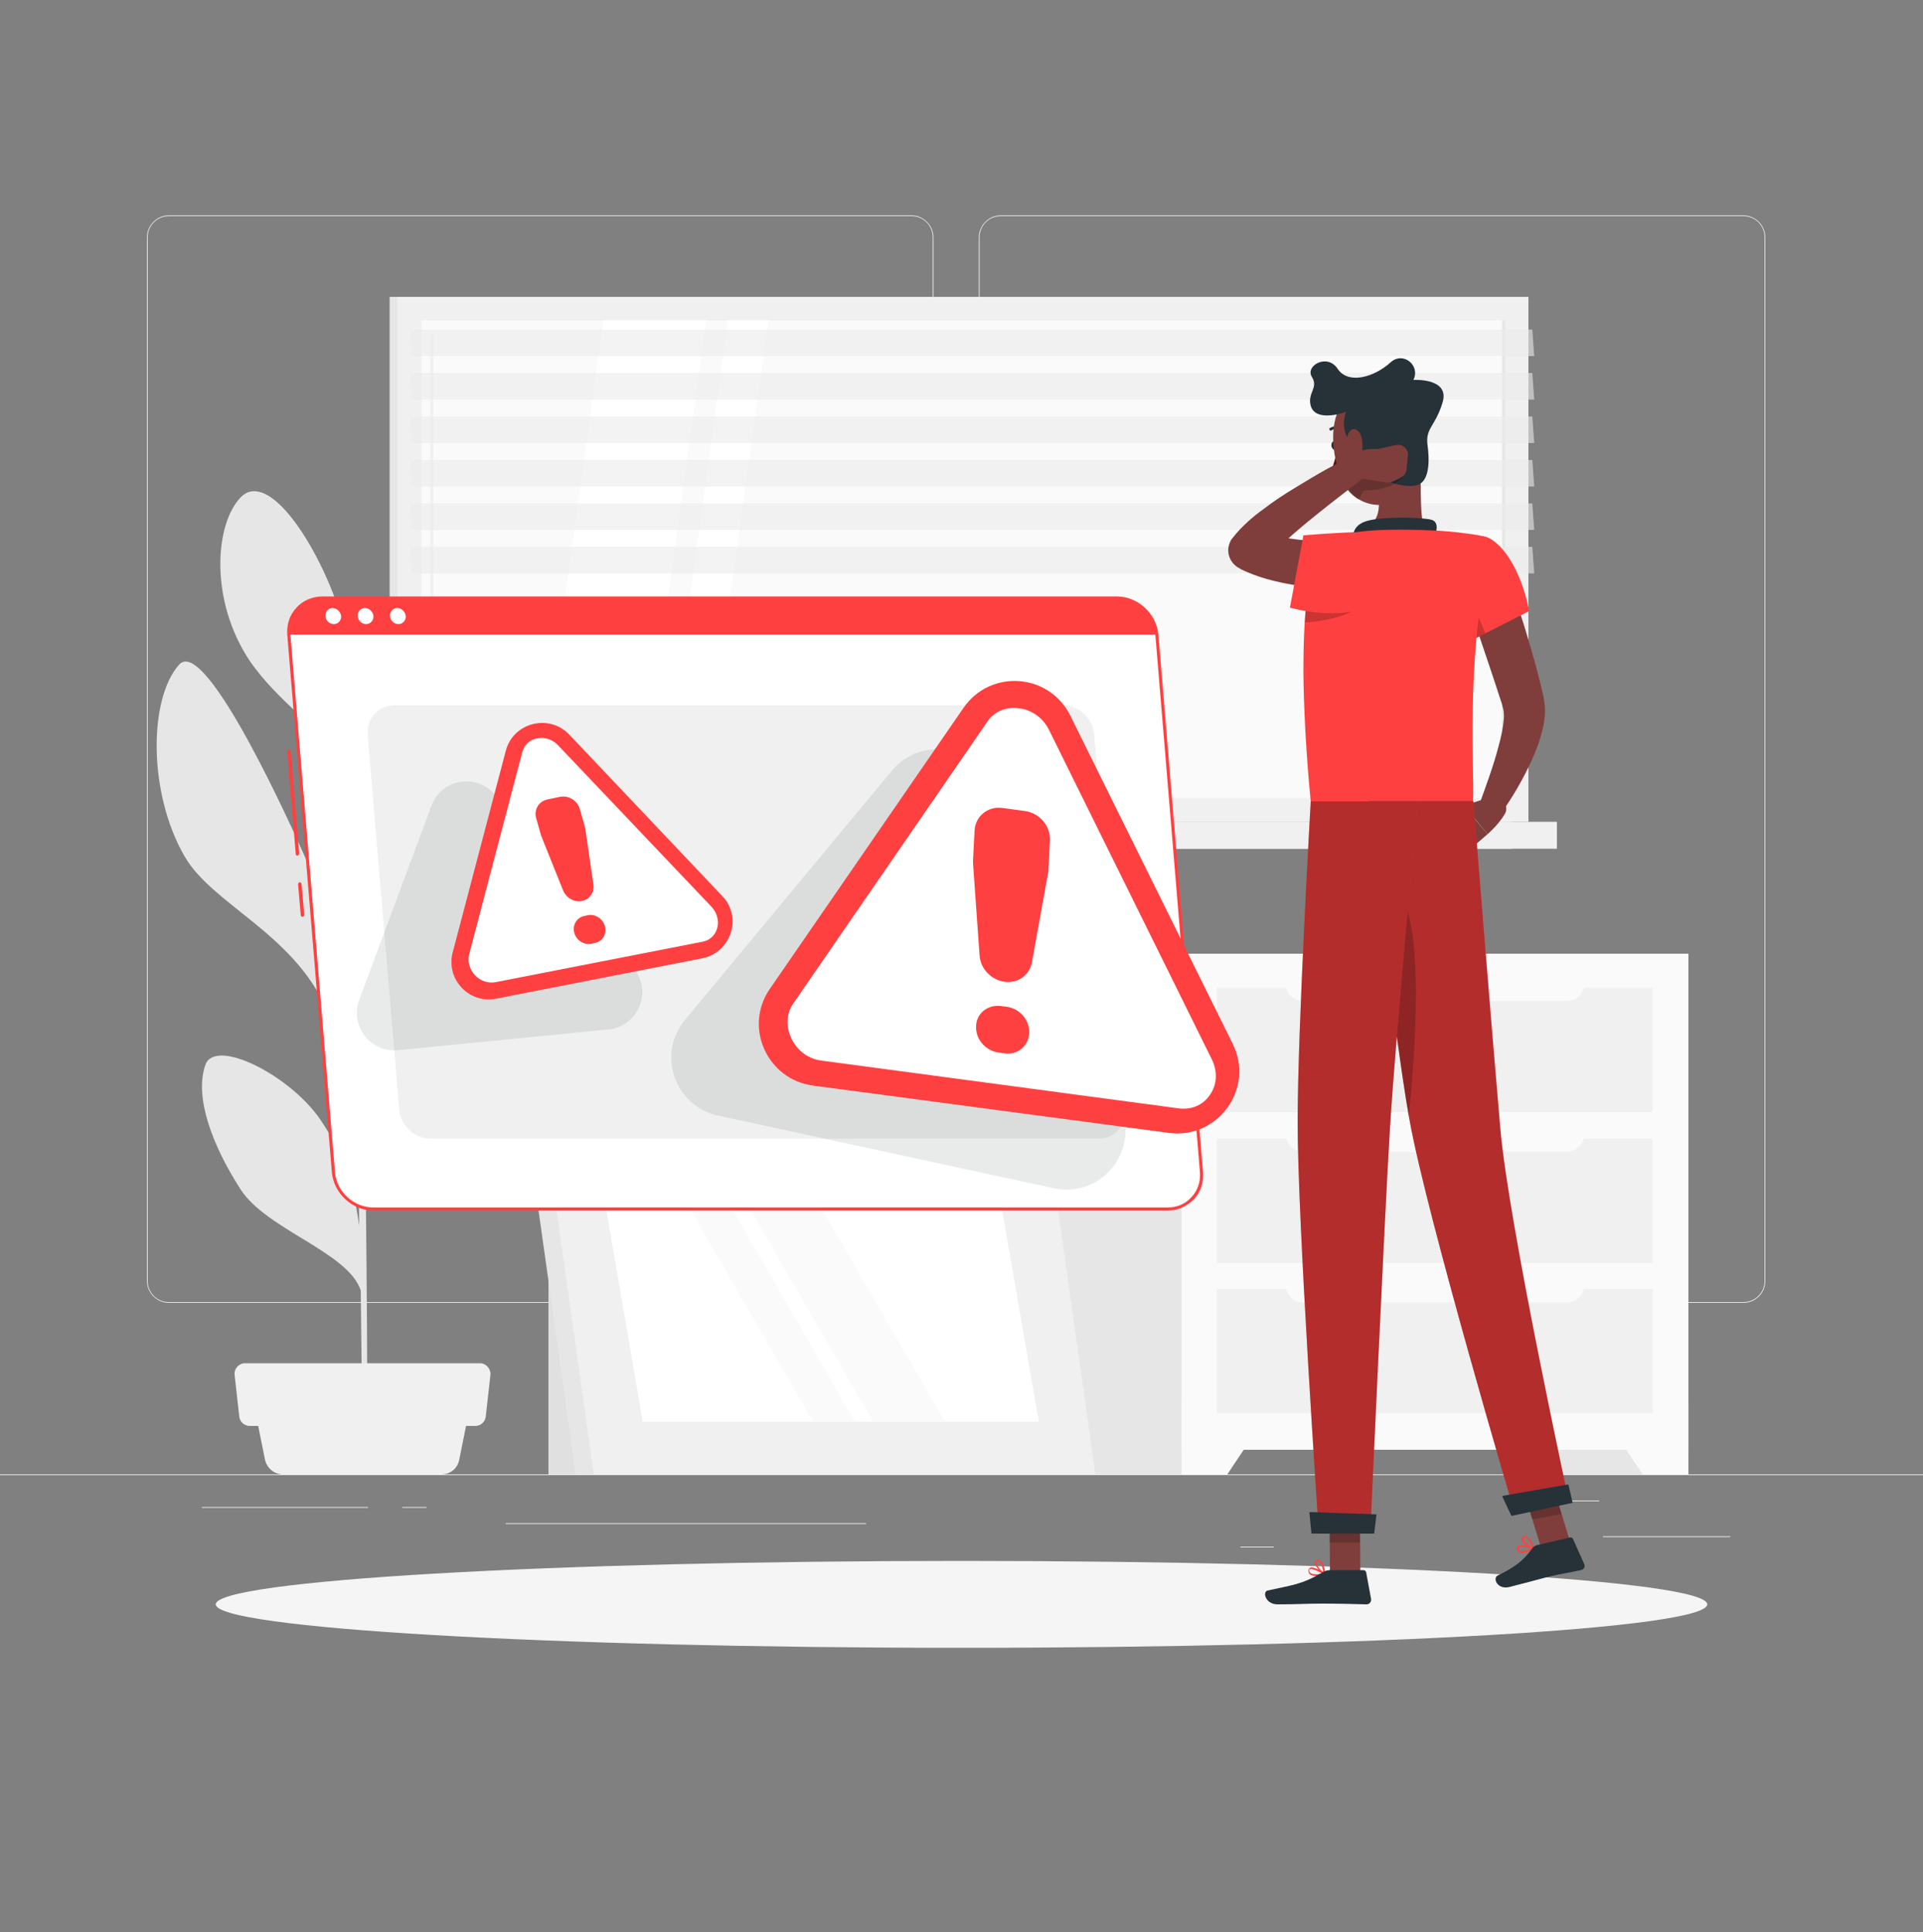 <svg width="200" height="201" viewBox="0 0 200 201" fill="none" xmlns="http://www.w3.org/2000/svg">
<rect x="0" y="0" width="200" height="201" fill="#808080" stroke="none"/>
<g id="Error 1">
<g id="Background_Complete">
<g id="Group">
<path id="Vector" d="M200 153.36H0V153.44H200V153.36Z" fill="#EBEBEB"/>
<path id="Vector_2" d="M179.959 159.8H166.719V159.88H179.959V159.8Z" fill="#EBEBEB"/>
<path id="Vector_3" d="M132.48 160.88H129V160.96H132.48V160.88Z" fill="#EBEBEB"/>
<path id="Vector_4" d="M166.321 156.081H158.641V156.161H166.321V156.081Z" fill="#EBEBEB"/>
<path id="Vector_5" d="M38.28 156.76H21V156.84H38.28V156.76Z" fill="#EBEBEB"/>
<path id="Vector_6" d="M44.36 156.76H41.84V156.84H44.36V156.76Z" fill="#EBEBEB"/>
<path id="Vector_7" d="M90.082 158.44H52.602V158.52H90.082V158.44Z" fill="#EBEBEB"/>
<path id="Vector_8" d="M94.801 135.52H17.561C16.321 135.52 15.281 134.48 15.281 133.24V24.68C15.281 23.44 16.321 22.4 17.561 22.4H94.801C96.041 22.4 97.081 23.44 97.081 24.68V133.24C97.081 134.48 96.081 135.52 94.801 135.52ZM17.561 22.48C16.361 22.48 15.361 23.44 15.361 24.68V133.24C15.361 134.44 16.321 135.44 17.561 135.44H94.801C96.001 135.44 97.001 134.48 97.001 133.24V24.68C97.001 23.48 96.041 22.48 94.801 22.48H17.561Z" fill="#EBEBEB"/>
<path id="Vector_9" d="M181.321 135.52H104.081C102.841 135.52 101.801 134.48 101.801 133.24V24.68C101.801 23.44 102.841 22.4 104.081 22.4H181.321C182.561 22.4 183.601 23.44 183.601 24.68V133.24C183.601 134.48 182.601 135.52 181.321 135.52ZM104.081 22.48C102.881 22.48 101.881 23.44 101.881 24.68V133.24C101.881 134.44 102.841 135.44 104.081 135.44H181.321C182.521 135.44 183.521 134.48 183.521 133.24V24.68C183.521 23.48 182.561 22.48 181.321 22.48H104.081Z" fill="#EBEBEB"/>
</g>
<g id="Group_2">
<g id="Group_3">
<path id="Vector_10" d="M157.243 30.88H40.523V85.48H157.243V30.88Z" fill="#E6E6E6"/>
<path id="Vector_11" d="M158.964 30.88H41.324V85.48H158.964V30.88Z" fill="#F0F0F0"/>
<path id="Vector_12" d="M157.243 85.481H40.523V88.281H157.243V85.481Z" fill="#E6E6E6"/>
<path id="Vector_13" d="M161.925 85.481H44.285V88.281H161.925V85.481Z" fill="#F0F0F0"/>
<path id="Vector_14" d="M156.535 83.008V33.328L43.815 33.328L43.815 83.008L156.535 83.008Z" fill="#FAFAFA"/>
<path id="Vector_15" d="M55.883 83L62.763 33.32H73.443L66.603 83H55.883Z" fill="white"/>
<path id="Vector_16" d="M44.922 80.56C44.842 80.56 44.762 80.48 44.762 80.4V34.92C44.762 34.84 44.842 34.76 44.922 34.76C45.002 34.76 45.082 34.84 45.082 34.92V80.4C45.122 80.48 45.042 80.56 44.922 80.56Z" fill="#F0F0F0"/>
<path id="Vector_17" d="M68.883 83L75.723 33.32H79.923L73.043 83H68.883Z" fill="white"/>
<path id="Vector_18" d="M156.543 83V33.32H156.223V83H156.543Z" fill="#E6E6E6"/>
<path id="Vector_19" opacity="0.6" d="M159.565 37.04H42.844L42.645 34.28H159.365L159.565 37.04Z" fill="#EBEBEB"/>
<path id="Vector_20" opacity="0.6" d="M159.565 41.56H42.844L42.645 38.8H159.365L159.565 41.56Z" fill="#EBEBEB"/>
<path id="Vector_21" opacity="0.6" d="M159.565 46.08H42.844L42.645 43.32H159.365L159.565 46.08Z" fill="#EBEBEB"/>
<path id="Vector_22" opacity="0.6" d="M159.565 50.6H42.844L42.645 47.84H159.365L159.565 50.6Z" fill="#EBEBEB"/>
<path id="Vector_23" opacity="0.6" d="M159.565 55.12H42.844L42.645 52.36H159.365L159.565 55.12Z" fill="#EBEBEB"/>
<path id="Vector_24" opacity="0.6" d="M159.565 59.64H42.844L42.645 56.88H159.365L159.565 59.64Z" fill="#EBEBEB"/>
</g>
<g id="Group_4">
<g id="Group_5">
<path id="Vector_25" d="M175.601 99.2H157.801V153.36H175.601V99.2Z" fill="#E6E6E6"/>
<path id="Vector_26" d="M170.844 153.36H175.604V145.88H165.844L170.844 153.36Z" fill="#FAFAFA"/>
<path id="Vector_27" d="M127.042 99.2H109.242V153.36H127.042V99.2Z" fill="#E6E6E6"/>
<path id="Vector_28" d="M175.603 99.2H122.883V150.8H175.603V99.2Z" fill="#FAFAFA"/>
<path id="Vector_29" d="M127.643 153.36H122.883V145.88H132.643L127.643 153.36Z" fill="#FAFAFA"/>
<path id="Vector_30" d="M171.883 118.44H126.562V131.36H171.883V118.44Z" fill="#F0F0F0"/>
<path id="Vector_31" d="M171.883 134.08H126.562V147H171.883V134.08Z" fill="#F0F0F0"/>
<path id="Vector_32" d="M162.924 119.8H135.564C134.524 119.8 133.684 118.96 133.684 117.92V117.28H164.804V117.92C164.804 118.96 163.964 119.8 162.924 119.8Z" fill="#FAFAFA"/>
<path id="Vector_33" d="M171.883 102.76H126.562V115.68H171.883V102.76Z" fill="#F0F0F0"/>
<path id="Vector_34" d="M162.924 104.12H135.564C134.524 104.12 133.684 103.28 133.684 102.24V101.6H164.804V102.24C164.804 103.28 163.964 104.12 162.924 104.12Z" fill="#FAFAFA"/>
<path id="Vector_35" d="M162.924 135.48H135.564C134.524 135.48 133.684 134.64 133.684 133.6V132.96H164.804V133.6C164.804 134.64 163.964 135.48 162.924 135.48Z" fill="#FAFAFA"/>
</g>
</g>
<g id="Group_6">
<path id="Vector_36" d="M21.362 110.76C22.362 107.92 30.162 111.8 33.362 116.521C35.482 119.68 36.762 123.04 37.362 127.521C37.282 122.36 37.202 116.841 37.122 111.641C36.482 110.321 35.002 107.361 33.962 104.96C30.442 97.04 22.082 94.081 19.202 89.081C15.402 82.52 15.442 72.68 18.642 69.121C21.442 66.04 30.722 86.88 31.762 89.24C35.362 97.24 36.402 103.201 37.082 108.96C37.002 104.08 36.922 99.561 36.882 96.081C36.682 84.76 36.442 81.121 36.322 80.001C35.922 79.441 35.482 78.8 35.202 78.481C32.962 75.6 27.962 72.16 25.482 67.96C21.842 61.84 22.442 54.48 25.002 51.761C27.682 48.92 32.402 55.641 34.882 62.361C37.402 69.04 36.322 75.481 37.002 81.04C37.162 82.121 37.282 86.281 37.442 92.04C38.202 85.841 39.722 81.721 42.522 77.841C45.962 73.081 48.962 67.32 51.802 68.04C54.642 68.8 53.122 76.441 50.882 81.8C48.882 86.6 39.002 91.361 37.562 95.201C37.722 103 37.882 112.841 38.002 122.041C38.762 117.281 38.242 116.881 41.442 109.641C43.322 105.321 51.122 100 52.042 102.96C52.962 105.881 51.562 111.521 48.642 115.481C46.282 118.641 41.042 118.641 39.802 120.601C39.522 121.041 38.562 122.801 38.042 123.841C38.162 135.041 38.242 144.96 38.162 148.32L37.642 148.36C37.682 147.48 37.602 141.801 37.522 134.241C36.242 130.241 27.642 127.881 25.002 123.681C22.162 119.281 20.162 114.16 21.362 110.76Z" fill="#E6E6E6"/>
<g id="Group_7">
<path id="Vector_37" d="M29.442 153.36H45.922C46.842 153.36 47.602 152.72 47.762 151.84L48.922 146.08H26.402L27.562 151.84C27.762 152.72 28.522 153.36 29.442 153.36Z" fill="#F0F0F0"/>
<path id="Vector_38" d="M25.963 148.32H49.443C50.003 148.32 50.483 147.88 50.523 147.32L51.003 143.04C51.083 142.4 50.563 141.8 49.923 141.8H25.483C24.843 141.8 24.323 142.36 24.403 143.04L24.883 147.32C24.923 147.88 25.403 148.32 25.963 148.32Z" fill="#F0F0F0"/>
</g>
</g>
<g id="Group_8">
<g id="Group_9">
<path id="Vector_39" d="M71.123 127.44H57.043V153.36H71.123V127.44Z" fill="#E0E0E0"/>
<path id="Vector_40" d="M107.042 153.36H59.882L54.922 118.2H102.082L107.042 153.36Z" fill="#E6E6E6"/>
<path id="Vector_41" d="M113.921 153.36H61.761L56.801 118.2H108.961L113.921 153.36Z" fill="#F0F0F0"/>
<path id="Vector_42" d="M66.844 147.88L62.684 123.68H103.844L108.044 147.88H66.844Z" fill="white"/>
<path id="Vector_43" d="M84.562 147.88L70.562 123.68H74.963L88.922 147.88H84.562Z" fill="#FAFAFA"/>
<path id="Vector_44" d="M90.801 147.88L76.801 123.68H84.281L98.281 147.88H90.801Z" fill="#FAFAFA"/>
</g>
</g>
</g>
</g>
<g id="Shadow_1_">
<path id="_x3C_Path_x3E__280_" d="M100.001 171.4C142.837 171.4 177.561 169.377 177.561 166.88C177.561 164.384 142.837 162.36 100.001 162.36C57.166 162.36 22.441 164.384 22.441 166.88C22.441 169.377 57.166 171.4 100.001 171.4Z" fill="#F5F5F5"/>
</g>
<g id="Warning">
<g id="Group_10">
<g id="Group_11">
<path id="Vector_45" d="M30.919 89.001C30.839 89.001 30.759 88.921 30.759 88.841L29.879 78.16C29.879 78.08 29.959 78 30.039 77.96C30.119 77.96 30.199 78.04 30.239 78.121L31.119 88.8C31.079 88.921 30.999 89.001 30.919 89.001Z" fill="#FF4040"/>
<path id="Vector_46" d="M31.44 95.361C31.36 95.361 31.28 95.281 31.28 95.201L31 91.961C31 91.881 31.08 91.801 31.16 91.761C31.24 91.761 31.32 91.841 31.36 91.921L31.64 95.161C31.6 95.281 31.56 95.361 31.44 95.361Z" fill="#FF4040"/>
<g id="Group_12">
<path id="Vector_47" d="M121.439 125.761H38.839C36.719 125.761 34.879 124.041 34.679 121.921L30.039 66.001C29.879 63.881 31.439 62.161 33.559 62.161H116.159C118.279 62.161 120.119 63.881 120.319 66.001L124.959 121.921C125.119 124.041 123.519 125.761 121.439 125.761Z" fill="white"/>
<path id="Vector_48" d="M121.439 125.921H38.839C36.639 125.921 34.719 124.121 34.519 121.961L29.879 66.04C29.799 64.96 30.119 63.961 30.839 63.2C31.519 62.441 32.519 62.041 33.559 62.041H116.159C118.359 62.041 120.279 63.84 120.479 66.001L125.119 121.921C125.199 123.001 124.879 124.001 124.159 124.761C123.439 125.481 122.479 125.921 121.439 125.921ZM33.559 62.321C32.599 62.321 31.719 62.681 31.079 63.401C30.439 64.081 30.119 65.001 30.199 66.001L34.839 121.921C34.999 123.961 36.799 125.601 38.839 125.601H121.439C122.399 125.601 123.279 125.241 123.919 124.521C124.559 123.841 124.879 122.921 124.799 121.921L120.159 66.001C119.999 63.961 118.199 62.321 116.159 62.321H33.559Z" fill="#FF4040"/>
</g>
<path id="Vector_49" d="M116.119 62.161H33.559C31.439 62.161 29.879 63.881 30.039 66.001H120.279C120.119 63.921 118.239 62.161 116.119 62.161Z" fill="#FF4040"/>
<g id="Group_13">
<path id="Vector_50" d="M35.479 64.081C35.519 64.521 35.159 64.921 34.719 64.921C34.279 64.921 33.879 64.561 33.839 64.081C33.799 63.641 34.159 63.241 34.599 63.241C35.039 63.281 35.439 63.641 35.479 64.081Z" fill="white"/>
<path id="Vector_51" d="M38.838 64.081C38.878 64.521 38.518 64.921 38.078 64.921C37.638 64.921 37.238 64.561 37.198 64.081C37.158 63.641 37.518 63.241 37.958 63.241C38.398 63.241 38.798 63.641 38.838 64.081Z" fill="white"/>
<path id="Vector_52" d="M42.198 64.081C42.238 64.521 41.878 64.921 41.438 64.921C40.998 64.921 40.598 64.561 40.558 64.081C40.518 63.641 40.878 63.241 41.318 63.241C41.758 63.241 42.158 63.641 42.198 64.081Z" fill="white"/>
</g>
</g>
<path id="Vector_53" d="M114.238 118.44H44.798C43.118 118.44 41.639 117.08 41.519 115.4L38.239 76.4C38.118 74.72 39.358 73.36 41.038 73.36H110.518C112.198 73.36 113.678 74.72 113.798 76.4L117.038 115.4C117.198 117.04 115.918 118.44 114.238 118.44Z" fill="#F0F0F0"/>
<path id="Vector_54" opacity="0.1" d="M92.761 80.161L71.241 106.081C68.281 109.641 70.161 115.041 74.681 116.041L109.601 123.601C114.441 124.641 118.441 119.881 116.601 115.281L103.201 81.801C101.481 77.481 95.761 76.561 92.761 80.161Z" fill="#263238"/>
<path id="Vector_55" opacity="0.1" d="M44.877 83.8L37.357 104C36.357 106.68 38.517 109.52 41.397 109.24L63.277 107.08C66.357 106.76 67.877 103.2 65.957 100.8L51.557 82.76C49.677 80.36 45.917 80.96 44.877 83.8Z" fill="#263238"/>
<g id="Group_14">
<path id="Vector_56" d="M100.2 73.641L80.08 102.841C77.32 106.801 79.76 112.28 84.56 112.92L121.56 117.841C126.68 118.521 130.52 113.201 128.2 108.561L111.32 74.441C109.12 70.001 103 69.561 100.2 73.641Z" fill="#FF4040"/>
<path id="Vector_57" d="M85.44 110.32C84.08 110.16 82.92 109.28 82.32 108.04C81.72 106.8 81.76 105.44 82.52 104.36L102.68 75.08C103.4 74 104.64 73.48 106 73.68C107.36 73.84 108.52 74.72 109.12 75.96L126.04 110.2C126.64 111.44 126.6 112.8 125.84 113.88C125.12 114.96 123.88 115.48 122.52 115.28L85.44 110.32Z" fill="white"/>
<g id="Group_15">
<path id="Vector_58" d="M104.239 84.041L106.599 84.361C108.119 84.561 109.279 85.921 109.199 87.441L109.039 90.521C109.039 90.641 109.039 90.761 108.999 90.841L107.319 100.121C107.079 101.441 105.839 102.321 104.479 102.121C103.079 101.921 101.959 100.761 101.879 99.361L101.199 89.801C101.199 89.681 101.199 89.561 101.199 89.481L101.359 86.401C101.439 84.881 102.759 83.841 104.239 84.041ZM104.079 104.641L104.719 104.721C106.079 104.921 107.119 106.121 107.039 107.481C106.959 108.841 105.799 109.761 104.479 109.561L103.839 109.481C102.479 109.281 101.439 108.081 101.519 106.721C101.559 105.401 102.719 104.481 104.079 104.641Z" fill="#FF4040"/>
</g>
</g>
<g id="Group_16">
<path id="Vector_59" d="M52.598 78.12L47.078 99.08C46.358 101.84 48.758 104.44 51.598 103.88L73.038 99.68C76.038 99.08 77.238 95.4 75.118 93.2L59.198 76.4C57.078 74.2 53.358 75.16 52.598 78.12Z" fill="#FF4040"/>
<path id="Vector_60" d="M51.56 102.16C50.8 102.32 49.96 102.04 49.4 101.44C48.84 100.84 48.6 100 48.8 99.24L54.32 78.24C54.52 77.48 55.12 76.92 55.88 76.8C56.64 76.64 57.48 76.92 58.04 77.52L74 94.32C74.56 94.92 74.8 95.76 74.6 96.52C74.4 97.28 73.8 97.84 73.04 97.96L51.56 102.16Z" fill="white"/>
<g id="Group_17">
<path id="Vector_61" d="M56.918 83.16L58.278 82.88C59.158 82.72 60.078 83.28 60.318 84.2L60.838 86.04C60.838 86.12 60.878 86.16 60.878 86.24L61.718 92C61.838 92.84 61.318 93.56 60.518 93.72C59.718 93.88 58.878 93.4 58.558 92.6L56.358 87.12C56.318 87.04 56.318 87 56.278 86.92L55.758 85.08C55.518 84.2 56.038 83.36 56.918 83.16ZM60.758 95.28L61.118 95.2C61.918 95.04 62.718 95.56 62.918 96.36C63.118 97.16 62.678 97.92 61.878 98.08L61.518 98.16C60.718 98.32 59.918 97.8 59.718 97C59.518 96.2 59.998 95.44 60.758 95.28Z" fill="#FF4040"/>
</g>
</g>
</g>
</g>
<g id="Character_1_">
<g id="Group_18">
<g id="Group_19">
<path id="Vector_62" d="M155.362 82.8L152.242 83.8L154.722 86.76C154.722 86.76 155.882 85.76 156.522 84.64C156.802 84.16 156.642 83.56 156.162 83.32L155.362 82.8Z" fill="#7F3E3B"/>
<path id="Vector_63" d="M150.801 86.24L152.681 88.52L154.721 86.76L152.241 83.84L150.801 86.24Z" fill="#7F3E3B"/>
</g>
<path id="Vector_64" d="M156.36 58.68C157.12 60.76 157.8 62.84 158.48 64.96C159.12 67.08 159.76 69.2 160.28 71.4L160.48 72.24L160.56 72.68L160.6 72.92V72.96V73.04L160.64 73.2C160.76 74.12 160.64 74.8 160.52 75.48C160.24 76.8 159.84 77.88 159.36 78.96C158.4 81.08 157.28 83 155.92 84.88L153.84 83.72C154.56 81.72 155.32 79.68 155.84 77.68C156.12 76.68 156.32 75.72 156.4 74.84C156.44 74.4 156.4 74.04 156.36 73.84L156.2 73.2L155.96 72.48C155.32 70.48 154.6 68.4 153.92 66.36C153.2 64.32 152.52 62.24 151.84 60.2L156.36 58.68Z" fill="#7F3E3B"/>
<path id="Vector_65" d="M139.079 46.28C139.119 46.52 139.039 46.76 138.879 46.8C138.719 46.84 138.559 46.68 138.479 46.44C138.439 46.2 138.519 45.96 138.679 45.92C138.839 45.88 138.999 46.04 139.079 46.28Z" fill="#263238"/>
<path id="Vector_66" d="M139.04 46.76C139.04 46.76 138.8 48.36 138.32 49.2C138.84 49.52 139.56 49.12 139.56 49.12L139.04 46.76Z" fill="#630F0F"/>
<path id="Vector_67" d="M138.4 44.8C138.36 44.8 138.32 44.76 138.28 44.72C138.24 44.64 138.24 44.56 138.32 44.52C138.36 44.52 138.92 44.12 139.68 44.4C139.76 44.44 139.8 44.52 139.76 44.6C139.72 44.68 139.64 44.72 139.56 44.68C138.96 44.44 138.48 44.76 138.48 44.76C138.48 44.76 138.44 44.8 138.4 44.8Z" fill="#263238"/>
<path id="Vector_68" d="M147.642 47.081C147.922 50.001 147.522 52.801 148.162 55.321C148.162 55.321 147.442 57.681 143.162 57.681C138.442 57.681 141.002 55.321 141.002 55.321C143.602 54.721 143.602 52.801 143.242 51.001L147.642 47.081Z" fill="#7F3E3B"/>
<path id="Vector_69" d="M149.082 56.12C149.442 55.36 149.682 54.32 148.922 54.08C148.082 53.8 143.602 53.68 142.002 54.24C140.362 54.8 140.762 56.28 140.762 56.28L149.082 56.12Z" fill="#263238"/>
<path id="Vector_70" d="M158.721 161.48C159.041 161.4 159.361 161.28 159.561 161.16C159.601 161.16 159.601 161.12 159.601 161.08C159.601 161.04 159.561 161 159.561 161C159.401 160.96 158.161 160.56 157.841 160.84C157.801 160.88 157.721 160.96 157.761 161.08C157.801 161.28 157.881 161.4 158.041 161.48C158.201 161.56 158.481 161.52 158.721 161.48ZM159.321 161.08C158.761 161.32 158.321 161.4 158.121 161.32C158.041 161.28 157.961 161.2 157.961 161.04C157.961 160.96 157.961 160.96 158.001 160.92C158.121 160.8 158.801 160.96 159.321 161.08Z" fill="#FF4040"/>
<path id="Vector_71" d="M159.558 161.16C159.558 161.16 159.598 161.16 159.598 161.12C159.638 161.08 159.638 161.08 159.598 161.04C159.598 161 159.278 160.04 158.798 159.84C158.678 159.8 158.558 159.76 158.438 159.8C158.238 159.88 158.238 160 158.238 160.08C158.238 160.48 159.118 161.04 159.478 161.16C159.518 161.16 159.518 161.16 159.558 161.16ZM158.558 159.96C158.638 159.96 158.678 159.96 158.758 160C159.038 160.16 159.278 160.68 159.398 160.96C158.998 160.76 158.438 160.32 158.438 160.08C158.398 160.04 158.398 160 158.558 159.96Z" fill="#FF4040"/>
<path id="Vector_72" d="M136.878 163.921C137.198 163.921 137.558 163.841 137.798 163.801C137.838 163.801 137.838 163.761 137.878 163.721C137.878 163.681 137.878 163.641 137.838 163.641C137.718 163.561 136.598 162.881 136.238 163.081C136.198 163.121 136.118 163.161 136.078 163.321C136.078 163.521 136.118 163.641 136.238 163.761C136.358 163.881 136.598 163.921 136.878 163.921ZM137.518 163.681C136.918 163.801 136.478 163.761 136.278 163.601C136.198 163.521 136.158 163.441 136.158 163.321C136.158 163.241 136.198 163.241 136.198 163.241C136.438 163.121 137.078 163.401 137.518 163.681Z" fill="#FF4040"/>
<path id="Vector_73" d="M137.76 163.8H137.8C137.84 163.8 137.84 163.76 137.84 163.72C137.84 163.68 137.76 162.68 137.36 162.36C137.24 162.28 137.12 162.24 137 162.24C136.8 162.28 136.76 162.4 136.76 162.44C136.68 162.84 137.36 163.6 137.76 163.8ZM137.04 162.4C137.12 162.4 137.16 162.44 137.24 162.48C137.48 162.68 137.6 163.28 137.64 163.56C137.28 163.28 136.84 162.72 136.88 162.48C136.92 162.48 136.92 162.4 137.04 162.4Z" fill="#FF4040"/>
<path id="Vector_74" d="M141.481 163.68H138.321L138.281 156.36H141.441L141.481 163.68Z" fill="#7F3E3B"/>
<path id="Vector_75" d="M163.478 160.96L160.438 161.52L158.238 154.32L161.278 153.76L163.478 160.96Z" fill="#7F3E3B"/>
<path id="Vector_76" d="M159.841 160.721L163.281 159.921C163.401 159.881 163.521 159.961 163.601 160.081L164.761 162.681C164.881 162.961 164.721 163.281 164.401 163.321C163.201 163.601 162.601 163.641 161.081 164.001C160.161 164.241 158.241 164.761 156.961 165.081C155.681 165.361 155.241 164.121 155.761 163.881C158.041 162.801 158.761 161.881 159.401 161.001C159.481 160.881 159.681 160.761 159.841 160.721Z" fill="#263238"/>
<path id="Vector_77" d="M138.359 163.32H141.799C141.919 163.32 142.039 163.4 142.079 163.52L142.599 166.32C142.639 166.6 142.439 166.88 142.119 166.88C140.879 166.84 139.079 166.8 137.519 166.8C135.679 166.8 135.039 166.88 132.879 166.88C131.599 166.88 131.279 165.56 131.839 165.44C134.319 164.88 135.399 164.84 137.599 163.52C137.799 163.4 138.079 163.32 138.359 163.32Z" fill="#263238"/>
<g id="Group_20">
<path id="Vector_78" d="M155.199 56.16C158.159 58.24 159.039 63.56 159.039 63.56L152.359 66.96C152.359 66.96 150.679 63.68 149.919 60.32C149.199 57.16 153.119 54.68 155.199 56.16Z" fill="#FF4040"/>
<path id="Vector_79" opacity="0.2" d="M151.841 59.56L154.481 65.88L152.361 66.96C152.361 66.96 151.441 65.161 150.641 62.841L151.841 59.56Z" fill="black"/>
</g>
<path id="Vector_80" d="M135.559 70C135.599 73.52 135.799 77.92 136.319 83.36H153.199C153.399 80.88 152.359 69.2 154.879 57.48C155.079 56.6 154.479 55.76 153.599 55.64C152.519 55.48 151.039 55.28 149.599 55.2C147.439 55.08 144.319 55.04 142.439 55.2C141.399 55.28 140.399 55.44 139.559 55.64C138.119 55.92 136.959 57 136.599 58.4C136.239 59.76 135.879 61.84 135.679 65C135.599 66.44 135.559 68.08 135.559 70Z" fill="#FF4040"/>
<path id="Vector_81" opacity="0.2" d="M140.88 63.401C139.76 64.201 137.64 64.6 135.68 64.76C135.72 64.24 135.76 63.761 135.8 63.281C136.32 63.001 136.84 62.761 137.32 62.52L140.88 63.401Z" fill="black"/>
<g id="Group_21" opacity="0.2">
<path id="Vector_82" d="M138.281 156.36V160.44H141.441V156.36H138.281Z" fill="black"/>
<path id="Vector_83" d="M161.282 153.76L158.242 154.32L159.362 158.04L162.402 157.48L161.282 153.76Z" fill="black"/>
</g>
<path id="Vector_84" d="M147.2 43.68C147.68 46.8 148.08 48.56 146.88 50.52C145.08 53.48 141.04 53 139.68 50.12C138.44 47.52 137.88 42.88 140.6 40.92C143.28 39 146.72 40.56 147.2 43.68Z" fill="#7F3E3B"/>
<path id="Vector_85" d="M140.719 45.96C139.559 45.44 139.679 43.6 139.999 42.84C138.639 43.32 136.679 43.56 136.319 42.2C135.959 40.84 137.159 40.36 136.439 39.2C135.719 38.04 138.039 36.72 139.119 38.36C140.199 40 142.879 39.28 144.639 37.68C145.919 36.52 147.759 38 146.999 39.52C146.999 39.52 150.799 39.28 150.039 41.84C149.279 44.4 148.199 44.52 148.479 46.36C148.639 47.6 148.799 50.12 147.319 50.48C145.559 50.92 141.039 49.32 140.719 45.96Z" fill="#263238"/>
<path id="Vector_86" opacity="0.2" d="M140.721 49.321C140.361 49.561 140.001 49.841 139.641 50.121V50.161C140.001 50.961 140.601 51.561 141.281 51.961C141.521 51.761 141.641 51.001 142.041 51.001C143.321 51.041 145.761 50.521 146.161 49.081L140.721 49.321Z" fill="black"/>
<path id="Vector_87" d="M141.68 45.921C141.76 46.721 141.64 47.481 141.36 47.961C141 48.681 140.44 48.241 140.2 47.321C140 46.521 139.96 45.161 140.48 44.761C141.04 44.361 141.6 45.001 141.68 45.921Z" fill="#7F3E3B"/>
<g id="Group_22">
<path id="Vector_88" d="M142.32 83.36C142.32 83.36 144.96 107.48 146.6 116.52C148.36 126.4 157.56 157.48 157.56 157.48L163.2 156.28C163.2 156.28 156.88 127.2 156.04 117.4C155.12 106.76 153.24 83.32 153.24 83.32H142.32V83.36Z" fill="#FF4040"/>
<path id="Vector_89" opacity="0.3" d="M142.32 83.36C142.32 83.36 144.96 107.48 146.6 116.52C148.36 126.4 157.56 157.48 157.56 157.48L163.2 156.28C163.2 156.28 156.88 127.2 156.04 117.4C155.16 107.28 155.16 107.32 153.24 83.32H142.32V83.36Z" fill="black"/>
</g>
<path id="Vector_90" d="M156.239 155.6C156.199 155.6 157.199 157.68 157.199 157.68L163.559 156.32L163.119 154.4L156.239 155.6Z" fill="#263238"/>
<path id="Vector_91" opacity="0.2" d="M144.24 91.96C148.36 92.76 147.32 108.24 146.52 116.16C145.56 110.56 144.2 99.72 143.32 92.08C143.6 91.92 143.88 91.88 144.24 91.96Z" fill="black"/>
<g id="Group_23">
<path id="Vector_92" d="M136.321 83.36C136.321 83.36 134.961 106.96 134.961 116.6C134.921 126.6 137.161 159.4 137.161 159.4H142.521C142.521 159.4 143.961 127.2 144.561 117.36C145.241 106.64 147.441 83.36 147.441 83.36H136.321Z" fill="#FF4040"/>
<path id="Vector_93" opacity="0.3" d="M136.321 83.36C136.321 83.36 134.961 106.96 134.961 116.6C134.921 126.6 137.161 159.4 137.161 159.4H142.521C142.521 159.4 143.961 127.2 144.561 117.36C145.241 106.64 147.441 83.36 147.441 83.36H136.321Z" fill="black"/>
</g>
<path id="Vector_94" d="M136.2 157.28C136.16 157.28 136.4 159.52 136.4 159.52H142.92L143.16 157.52L136.2 157.28Z" fill="#263238"/>
<g id="Group_24">
<path id="Vector_95" d="M143.001 61.08C142.361 61.16 141.801 61.16 141.241 61.2C140.681 61.2 140.081 61.24 139.521 61.24C138.361 61.24 137.201 61.16 136.041 61.04C134.881 60.92 133.721 60.72 132.561 60.44C131.401 60.16 130.201 59.76 129.041 59.2L128.921 59.12C127.881 58.6 127.441 57.36 127.961 56.32C128.001 56.2 128.081 56.08 128.161 56C128.721 55.28 129.241 54.76 129.761 54.28C130.281 53.8 130.841 53.36 131.401 52.96C132.481 52.12 133.601 51.4 134.721 50.72C135.841 50.04 136.961 49.36 138.121 48.72C139.281 48.12 140.441 47.48 141.641 46.92C142.241 46.64 142.961 46.92 143.241 47.48C143.481 48 143.321 48.6 142.881 48.92C141.881 49.68 140.841 50.44 139.841 51.24C138.841 52 137.841 52.8 136.841 53.6C135.841 54.4 134.881 55.2 134.001 56C133.561 56.4 133.121 56.84 132.721 57.24C132.321 57.64 131.961 58.08 131.761 58.4L130.881 55.2C131.681 55.52 132.601 55.76 133.561 55.92C134.521 56.08 135.521 56.2 136.521 56.28C137.521 56.36 138.561 56.36 139.601 56.36C140.121 56.36 140.641 56.36 141.161 56.36C141.681 56.36 142.201 56.32 142.641 56.28H142.681C144.001 56.2 145.121 57.2 145.201 58.52C145.241 59.88 144.281 60.96 143.001 61.08Z" fill="#7F3E3B"/>
</g>
<path id="Vector_96" d="M145.241 46.281L143.241 46.721C143.241 46.721 140.561 46.401 139.961 48.401L141.561 49.761L144.001 50.161C144.401 50.241 144.801 50.161 145.121 49.961L145.761 49.641C146.041 49.481 146.241 49.201 146.281 48.881L146.441 47.281C146.441 46.681 145.881 46.161 145.241 46.281Z" fill="#7F3E3B"/>
<path id="Vector_97" d="M141.36 63.44C138 64.36 134.16 63.2 134.16 63.2L135.56 55.68C135.56 55.68 138.92 55.4 141 55.36C146.36 55.2 147.4 61.76 141.36 63.44Z" fill="#FF4040"/>
</g>
</g>
</g>
</svg>
